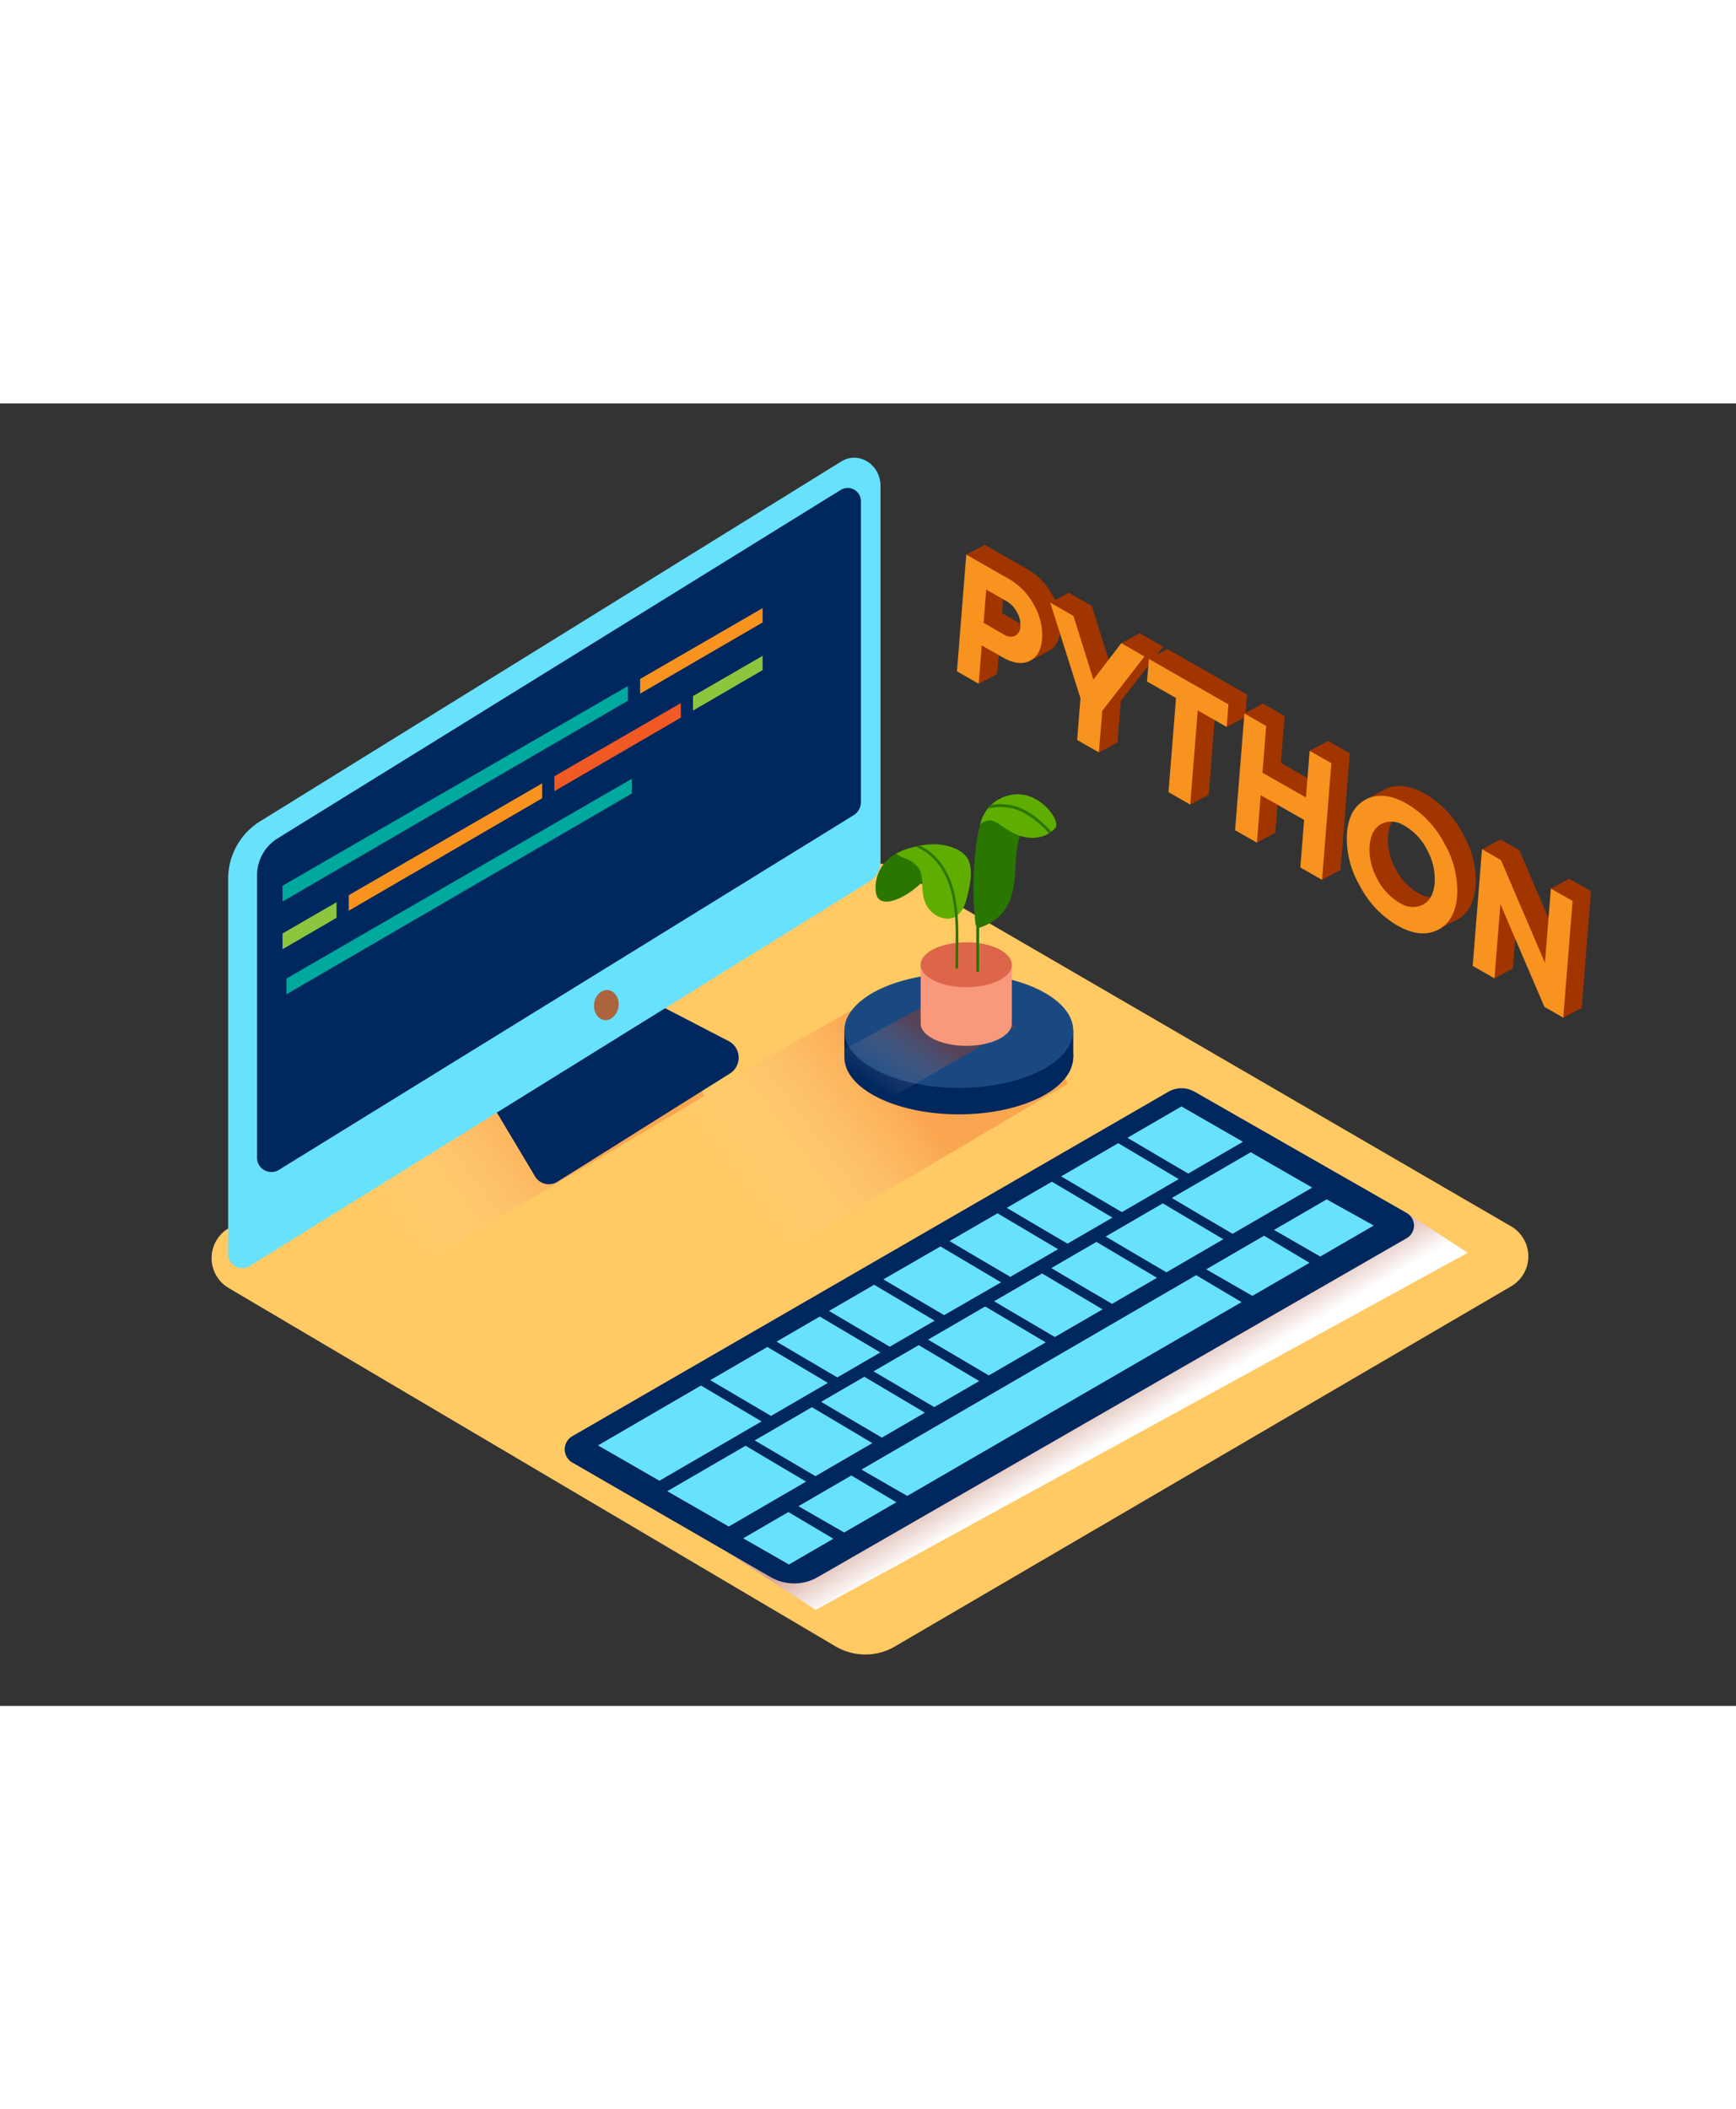 <svg xmlns="http://www.w3.org/2000/svg" xmlns:xlink="http://www.w3.org/1999/xlink" viewBox="0 0 400 300" data-imageid="java-2" imageName="Python" class="illustrations_image" style="width: 247px;"><rect x="0" y="0" width="400" height="300" fill="#333333" stroke="none"/><defs><linearGradient id="linear-gradient" x1="91.7" y1="193.47" x2="129.29" y2="165.41" gradientUnits="userSpaceOnUse"><stop offset="0" stop-color="#fff" stop-opacity="0"/><stop offset="0.98" stop-color="#f15a24"/></linearGradient><linearGradient id="linear-gradient-2" x1="169.17" y1="182.03" x2="206.76" y2="153.98" xlink:href="#linear-gradient"/><linearGradient id="linear-gradient-3" x1="512.42" y1="227.18" x2="505.97" y2="238.15" gradientTransform="matrix(-1, 0, 0, 1, 763.48, 0)" gradientUnits="userSpaceOnUse"><stop offset="0" stop-color="#d4a397"/><stop offset="1" stop-color="#fff"/></linearGradient><linearGradient id="linear-gradient-4" x1="202.79" y1="158.5" x2="212.84" y2="144.22" gradientUnits="userSpaceOnUse"><stop offset="0" stop-color="#fff" stop-opacity="0"/><stop offset="1" stop-color="#d43500"/></linearGradient></defs><title>OK</title><g style="isolation:isolate"><g id="Layer_2" data-name="Layer 2"><path d="M205.82,286.53l142.42-83.2a8,8,0,0,0,0-13.75L206.11,107.06a7.87,7.87,0,0,0-6.5-.67c-.14,0,3.37-1.09,3.27-1L52.76,189.93a8,8,0,0,0-.14,13.78l140.15,82.73A13.54,13.54,0,0,0,205.82,286.53Z" fill="#ffc963"/><path d="M155.72,144.82l-11.79-3.44c-13.39,7.45-26,16.32-38.56,25.09-8.81,6.14-17.92,12-26.85,18,1.68.9,3.57,1.84,5.81,2.86,1.17.53,14.37,8.5,15.71,9l62.21-36.76Z" opacity="0.32" fill="url(#linear-gradient)" style="mix-blend-mode:multiply"/><path d="M168.14,184.44c1.17.53,14.37,8.5,15.71,9l62.21-36.76-6.53-14.8-30.89-9L143,169.5C154.09,175.92,156.51,179.14,168.14,184.44Z" opacity="0.32" fill="url(#linear-gradient-2)" style="mix-blend-mode:multiply"/><path d="M151.2,138.24l16.81,8.7a4.31,4.31,0,0,1,.27,7.34l-39.85,25a3.71,3.71,0,0,1-5.21-1.34l-9.68-16.19" fill="#00275e"/><path d="M59.72,96.39l134.09-83c4-2.5,9.07.63,9.07,5.63v86.38a5.49,5.49,0,0,1-2.51,4.68L57.44,198.72a3.25,3.25,0,0,1-4.87-3v-86A15.59,15.59,0,0,1,59.72,96.39Z" fill="#68e1fd" class="target-color"/><path d="M193.8,19.88l-130,80.41a10,10,0,0,0-4.57,8.49v64.75a3.3,3.3,0,0,0,4.93,3.07L196.74,94.82a3.54,3.54,0,0,0,1.63-3V22.73A3.06,3.06,0,0,0,193.8,19.88Z" fill="#00275e"/><path d="M136.93,138c-.34,1.88.63,3.67,2.16,4s3-1,3.39-2.84-.63-3.67-2.16-4S137.27,136.14,136.93,138Z" fill="#ab643c"/><polygon points="147.49 63.47 147.49 66.85 175.72 50.45 175.72 47.15 147.49 63.47" fill="#f7931e"/><polygon points="144.68 65.1 65.1 111.1 65.1 114.73 144.68 68.48 144.68 65.1" fill="#00a99d"/><polygon points="77.55 114.89 65.1 122.09 65.1 125.72 77.55 118.48 77.55 114.89" fill="#8cc63f"/><polygon points="80.36 113.27 80.36 116.85 124.92 90.95 124.92 87.51 80.36 113.27" fill="#f7931e"/><polygon points="127.73 85.88 127.73 89.32 156.87 72.38 156.87 69.03 127.73 85.88" fill="#f15a24"/><polygon points="159.68 67.41 159.68 70.75 175.72 61.43 175.72 58.14 159.68 67.41" fill="#8cc63f"/><polygon points="145.58 86.46 66 132.47 66 136.1 145.58 89.85 145.58 86.46" fill="#00a99d"/><polyline points="225.51 64.58 229.77 62.32 228.83 58.85 224.75 58.36" fill="#a03500"/><polyline points="222.64 34.83 226.89 32.58 228.24 38.72 224.04 39.21" fill="#a03500"/><polyline points="237.24 59.33 241.49 57.07 238.41 55.04 235.93 56.59" fill="#a03500"/><polyline points="233.81 41.55 238.14 51.28 241.14 51.28 241.99 45.89 237.04 41.55" fill="#a03500"/><path d="M242.51,44.21A13.76,13.76,0,0,1,244.37,52q-.31,3.83-2.88,5.08-2.34,1.14-5.56-.48l-.63-.34-4.83-2.76-.71,8.83-5-2.86,2.14-26.89,9.85,5.62A15.14,15.14,0,0,1,242.51,44.21Zm-3.15,4.93a5.83,5.83,0,0,0-.79-3.3,6.2,6.2,0,0,0-2.41-2.54l-4.66-2.67-.62,7.66L235.55,51l.25.13a2.56,2.56,0,0,0,2.34.19,2.36,2.36,0,0,0,1.22-2.14" fill="#a03500"/><polygon points="268.96 56.59 287.32 67.07 286.9 72.27 280.23 68.46 278.5 90.14 273.49 87.29 275.23 65.6 268.54 61.79 268.96 56.59" fill="#a03500"/><polygon points="246.25 43.63 251.59 46.68 256.18 61.35 262.61 52.97 267.96 56.03 258.23 68.55 257.46 78.13 252.45 75.27 253.22 65.68 246.25 43.63" fill="#a03500"/><polygon points="290.98 69.17 296.01 72.04 295.14 82.8 305.16 88.51 306.02 77.76 311.02 80.61 308.87 107.49 303.87 104.63 304.74 93.68 294.73 87.97 293.86 98.91 288.83 96.05 290.98 69.17" fill="#a03500"/><path d="M337.11,99.21a21.53,21.53,0,0,1,2.89,12q-.47,5.79-4.47,7.8-3.67,1.84-8.46-.56-.44-.22-.89-.48a22.67,22.67,0,0,1-8.68-9.26,21.45,21.45,0,0,1-2.89-12q.46-5.79,4.46-7.8,3.67-1.83,8.46.57.44.22.88.47A22.75,22.75,0,0,1,337.11,99.21Zm-2.3,9a13.78,13.78,0,0,0-1.68-7.52,13.31,13.31,0,0,0-5.12-5.6l-.48-.26a5.18,5.18,0,0,0-5-.22q-2.39,1.31-2.69,5a13.72,13.72,0,0,0,1.68,7.51,13.28,13.28,0,0,0,5.12,5.59l.48.26a5.2,5.2,0,0,0,5,.23q2.39-1.29,2.69-5" fill="#a03500"/><polygon points="345.73 100.43 350.08 102.92 360.23 126.58 361.6 109.49 366.6 112.34 364.45 139.22 360.11 136.74 349.97 113.1 348.6 130.18 343.59 127.31 345.73 100.43" fill="#a03500"/><polyline points="241.99 45.89 246.25 43.63 251.59 46.68 249.74 48.79 253.36 63.14 251.01 65.79" fill="#a03500"/><polyline points="258.36 55.23 262.61 52.97 267.96 56.03 258.23 68.55 257.46 78.13 253.21 80.39 253.98 70.8" fill="#a03500"/><polyline points="264.71 58.85 268.96 56.59 287.32 67.07 286.9 72.27 282.64 74.53" fill="#a03500"/><polyline points="274.25 92.4 278.5 90.14 274.25 85.05" fill="#a03500"/><path d="M309.36,83.58,306,77.76,301.76,80l.27,8.1-2.11-.92-5.62-5.28L296,72l-5-2.87-4.25,2.26,9.69,20.75a1.54,1.54,0,0,1,2.28.12c2,2.21,3.85,4.46,4.14,7.51a1.55,1.55,0,0,1-.82,1.48,1.65,1.65,0,0,1-.85,1.05l3.46,7.41,4.25-2.26-.29-16.38Z" fill="#a03500"/><polyline points="289.61 101.17 293.86 98.91 291.73 95.31 287.86 96.09" fill="#a03500"/><path d="M312.69,102.69c.1.73,3.32,15.2,7.13,14.81s5.28-1.27,5.28-1.27L318.26,107l-3.52-5.38Z" fill="#a03500"/><polygon points="327.3 91.89 335.8 99.9 336.73 105.38 334.61 109.58 329.69 102.69 326.47 95.99 323.93 93.06 327.3 91.89" fill="#a03500"/><polyline points="314.82 91.17 319.07 88.91 317.99 91.89 315.48 92.06" fill="#a03500"/><polyline points="331.27 121.27 336.73 118.26 335.06 116.74 332.9 118.59" fill="#a03500"/><polyline points="341.47 102.69 345.73 100.43 352.79 112.11 355.49 119.83 356.95 124.06 357.34 111.75 361.6 109.49 364.89 114.73 361.73 126.61 364.45 139.22 360.2 141.48 350.84 122.08 348.63 118.59 348.6 130.18 344.35 132.43" fill="#a03500"/><path d="M238.26,46.46a13.76,13.76,0,0,1,1.85,7.78q-.31,3.83-2.88,5.08-2.34,1.14-5.56-.48l-.63-.34-4.83-2.76-.71,8.83-5-2.86,2.14-26.89,9.85,5.62A15.14,15.14,0,0,1,238.26,46.46Zm-3.15,4.93a5.83,5.83,0,0,0-.79-3.3,6.2,6.2,0,0,0-2.41-2.54l-4.66-2.67-.62,7.66,4.66,2.67.25.13a2.56,2.56,0,0,0,2.34.19,2.36,2.36,0,0,0,1.22-2.14" fill="#f7931e"/><polygon points="264.71 58.85 283.06 69.33 282.64 74.53 275.98 70.71 274.25 92.4 269.24 89.55 270.97 67.86 264.29 64.05 264.71 58.85" fill="#f7931e"/><polygon points="241.99 45.89 247.34 48.94 251.93 63.61 258.36 55.23 263.71 58.29 253.98 70.8 253.21 80.39 248.19 77.53 248.96 67.93 241.99 45.89" fill="#f7931e"/><polygon points="286.73 71.42 291.75 74.3 290.89 85.06 300.91 90.77 301.76 80.01 306.77 82.87 304.62 109.74 299.62 106.89 300.49 95.94 290.48 90.23 289.61 101.17 284.58 98.31 286.73 71.42" fill="#f7931e"/><path d="M332.86,101.47a21.53,21.53,0,0,1,2.89,12q-.47,5.79-4.47,7.8-3.67,1.84-8.46-.56-.44-.22-.89-.48a22.67,22.67,0,0,1-8.68-9.26,21.45,21.45,0,0,1-2.89-12q.46-5.79,4.46-7.8,3.67-1.83,8.46.57.44.22.88.47A22.75,22.75,0,0,1,332.86,101.47Zm-2.3,9a13.78,13.78,0,0,0-1.68-7.52,13.31,13.31,0,0,0-5.12-5.6l-.48-.26a5.18,5.18,0,0,0-5-.22q-2.39,1.31-2.69,5a13.72,13.72,0,0,0,1.68,7.51,13.28,13.28,0,0,0,5.12,5.59l.48.26a5.2,5.2,0,0,0,5,.23q2.39-1.29,2.69-5" fill="#f7931e"/><polygon points="341.47 102.69 345.83 105.17 355.98 128.84 357.34 111.75 362.35 114.6 360.2 141.48 355.86 139 345.72 115.35 344.35 132.43 339.33 129.56 341.47 102.69" fill="#f7931e"/><polyline points="231.97 234.98 324.11 186.46 338.19 195.64 187.94 277.89 167.25 264.36" fill="url(#linear-gradient-3)" style="mix-blend-mode:multiply"/><path d="M275.25,158.54l48.86,27.92a3.35,3.35,0,0,1,0,5.82L188.41,270.34a10.84,10.84,0,0,1-10.83,0l-45.71-26.4a3.5,3.5,0,0,1,0-6.06l137.32-79.32A6.08,6.08,0,0,1,275.25,158.54Z" fill="#00275e"/><path d="M201.41,203l13.95,8.27-10.35,6c-2.92-1.7-11.29-6.64-14-8.24Z" fill="#68e1fd" class="target-color"/><path d="M216.7,194.17l13.95,8.27L217.54,210c-2.29-1.33-10.74-6.32-14-8.24Z" fill="#68e1fd" class="target-color"/><path d="M272.22,161.93l14.17,8.14-12.61,7.32c-2-1.15-10.55-6.2-14-8.24Z" fill="#68e1fd" class="target-color"/><path d="M242.37,179.26l13.95,8.27-10.35,6c-2.45-1.42-10.86-6.39-14-8.24Z" fill="#68e1fd" class="target-color"/><path d="M257.65,170.39l13.95,8.27-13.1,7.61c-1.55-.88-10.32-6.06-14-8.23Z" fill="#68e1fd" class="target-color"/><path d="M188.89,210.32l13.95,8.27-9.91,5.75c-3-1.74-11.36-6.68-14-8.24Z" fill="#68e1fd" class="target-color"/><path d="M229.84,186.54l13.95,8.27-11,6.37c-2.58-1.5-11-6.45-14-8.24Z" fill="#68e1fd" class="target-color"/><path d="M176.81,217.33l13.95,8.27-13.11,7.61c-2.74-1.6-11.11-6.54-14-8.24Z" fill="#68e1fd" class="target-color"/><polygon points="161.52 226.21 175.47 234.48 151.94 248.14 137.78 240 161.52 226.21" fill="#68e1fd" class="target-color"/><path d="M288.19,172.48l14.17,8.14L284,191.26c-2.4-1.39-10.82-6.36-14-8.24Z" fill="#68e1fd" class="target-color"/><path d="M252.63,193.13l13.95,8.27-10.35,6c-2.77-1.61-11.14-6.55-14-8.24Z" fill="#68e1fd" class="target-color"/><path d="M227,208l13.95,8.27-13.11,7.61c-2.63-1.53-11-6.48-14-8.24Z" fill="#68e1fd" class="target-color"/><path d="M240.1,200.4l13.95,8.27-11,6.37c-2.88-1.68-11.25-6.62-14-8.24Z" fill="#68e1fd" class="target-color"/><path d="M211.68,216.91l13.95,8.27-10.36,6c-3.2-1.87-11.62-6.84-14-8.24Z" fill="#68e1fd" class="target-color"/><path d="M199.15,224.19l13.95,8.27-9.91,5.75c-3.25-1.9-11.7-6.88-14-8.24Z" fill="#68e1fd" class="target-color"/><path d="M267.92,184.25l13.95,8.27-13.11,7.61c-2.08-1.2-10.6-6.23-14-8.24Z" fill="#68e1fd" class="target-color"/><path d="M187.07,231.2,201,239.47l-13.11,7.62c-3-1.77-11.41-6.72-14-8.24Z" fill="#68e1fd" class="target-color"/><polygon points="185.73 248.34 167.92 258.69 153.75 250.55 171.79 240.08 185.73 248.34" fill="#68e1fd" class="target-color"/><polygon points="196.16 246.93 206.54 253.09 194.51 260.06 183.97 254 196.16 246.93" fill="#68e1fd" class="target-color"/><polygon points="192.02 261.5 181.79 267.43 171.24 261.4 181.66 255.35 192.02 261.5" fill="#68e1fd" class="target-color"/><polygon points="305.68 183.33 316.53 189.36 304.21 196.5 293.55 190.37 305.68 183.33" fill="#68e1fd" class="target-color"/><polygon points="291.25 191.71 301.73 197.94 288.57 205.56 277.92 199.45 291.25 191.71" fill="#68e1fd" class="target-color"/><polygon points="275.61 200.79 286.07 207 209.04 251.64 198.49 245.57 275.61 200.79" fill="#68e1fd" class="target-color"/><ellipse cx="220.92" cy="150.56" rx="26.37" ry="13.19" fill="#00275e"/><polyline points="194.55 144.46 194.55 150.56 247.29 150.56 247.29 144.46" fill="#00275e"/><ellipse cx="220.92" cy="144.46" rx="26.37" ry="13.19" fill="#1a4982"/><polyline points="234.05 143.39 199.66 163.16 185.53 153.72 216.53 136.78" opacity="0.32" fill="url(#linear-gradient-4)"/><polyline points="212.13 129.3 212.13 142.3 233.15 142.3 233.15 129.3" fill="#f8997c"/><ellipse cx="222.64" cy="129.3" rx="10.51" ry="5.17" fill="#dd654a"/><ellipse cx="222.64" cy="142.8" rx="10.51" ry="5.17" fill="#f8997c"/><path d="M234.41,99.09c-2.22-.91-5.29-3.93-8-3.83a31.41,31.41,0,0,0-1.63,8,72.37,72.37,0,0,0-.3,13.31q.1,1.48.24,3a2.36,2.36,0,0,0,.23.83q0,5.14,0,10.29a.33.33,0,0,0,.65,0q0-4.95,0-9.89a14.58,14.58,0,0,0,3-1.39,10.24,10.24,0,0,0,4.24-5.32c1.7-4.72.63-10,2.24-14.67C234.88,99.27,234.64,99.19,234.41,99.09Z" fill="#297600"/><path d="M229.86,91.35a8.24,8.24,0,0,0-3,3.07,5.15,5.15,0,0,0-.47.91l-.09.2h0a13.74,13.74,0,0,0-.51,1.63,2,2,0,0,1,1.12-.88,2.78,2.78,0,0,1,1.76-.16,7.35,7.35,0,0,1,1.61.86c.75.46,1.47,1,2.21,1.43,3.48,2.21,8.12,2.44,10.81-.78,0-.13.07-.26.09-.39C243.78,95,237.57,86.88,229.86,91.35Z" fill="#5fad00"/><path d="M241.75,99l.43-.29a.3.3,0,0,0-.09-.25c-2.11-2.16-4.37-4.28-7.24-5.35a12.41,12.41,0,0,0-6.47-.63c-.23.27-.45.56-.66.84a11.23,11.23,0,0,1,7.44.62,20.81,20.81,0,0,1,6.47,5A.31.31,0,0,0,241.75,99Z" fill="#297600"/><path d="M206.47,103.71a8.78,8.78,0,0,0-4.7,8.42c.25,6.2,10.47.15,13.18-5.09s3.14,2.23,3.14,2.23" fill="#297600"/><path d="M215.67,101.54a18.5,18.5,0,0,0-5.67.79,13.76,13.76,0,0,0-3.53,1.38,11.38,11.38,0,0,0,2,1.09,6.21,6.21,0,0,1,3.3,2.37,4.71,4.71,0,0,1,.39.93c.62,2,.08,4.51.92,6.57a5.87,5.87,0,0,0,5,4c2.88.18,4.2-2.59,4.77-5s1.35-5.66.44-8.12C222.24,102.71,218.39,101.67,215.67,101.54Z" fill="#5fad00"/><path d="M219.46,111.22c-1.21-3.92-3.77-7.61-7.52-9.35h-.14l-.18.06-.68.18c4.37,1.62,7.11,5.93,8.23,10.33,1.43,5.63.95,11.72,1,17.48a.3.3,0,0,0,.6,0C220.72,123.77,221.29,117.18,219.46,111.22Z" fill="#297600"/></g></g></svg>